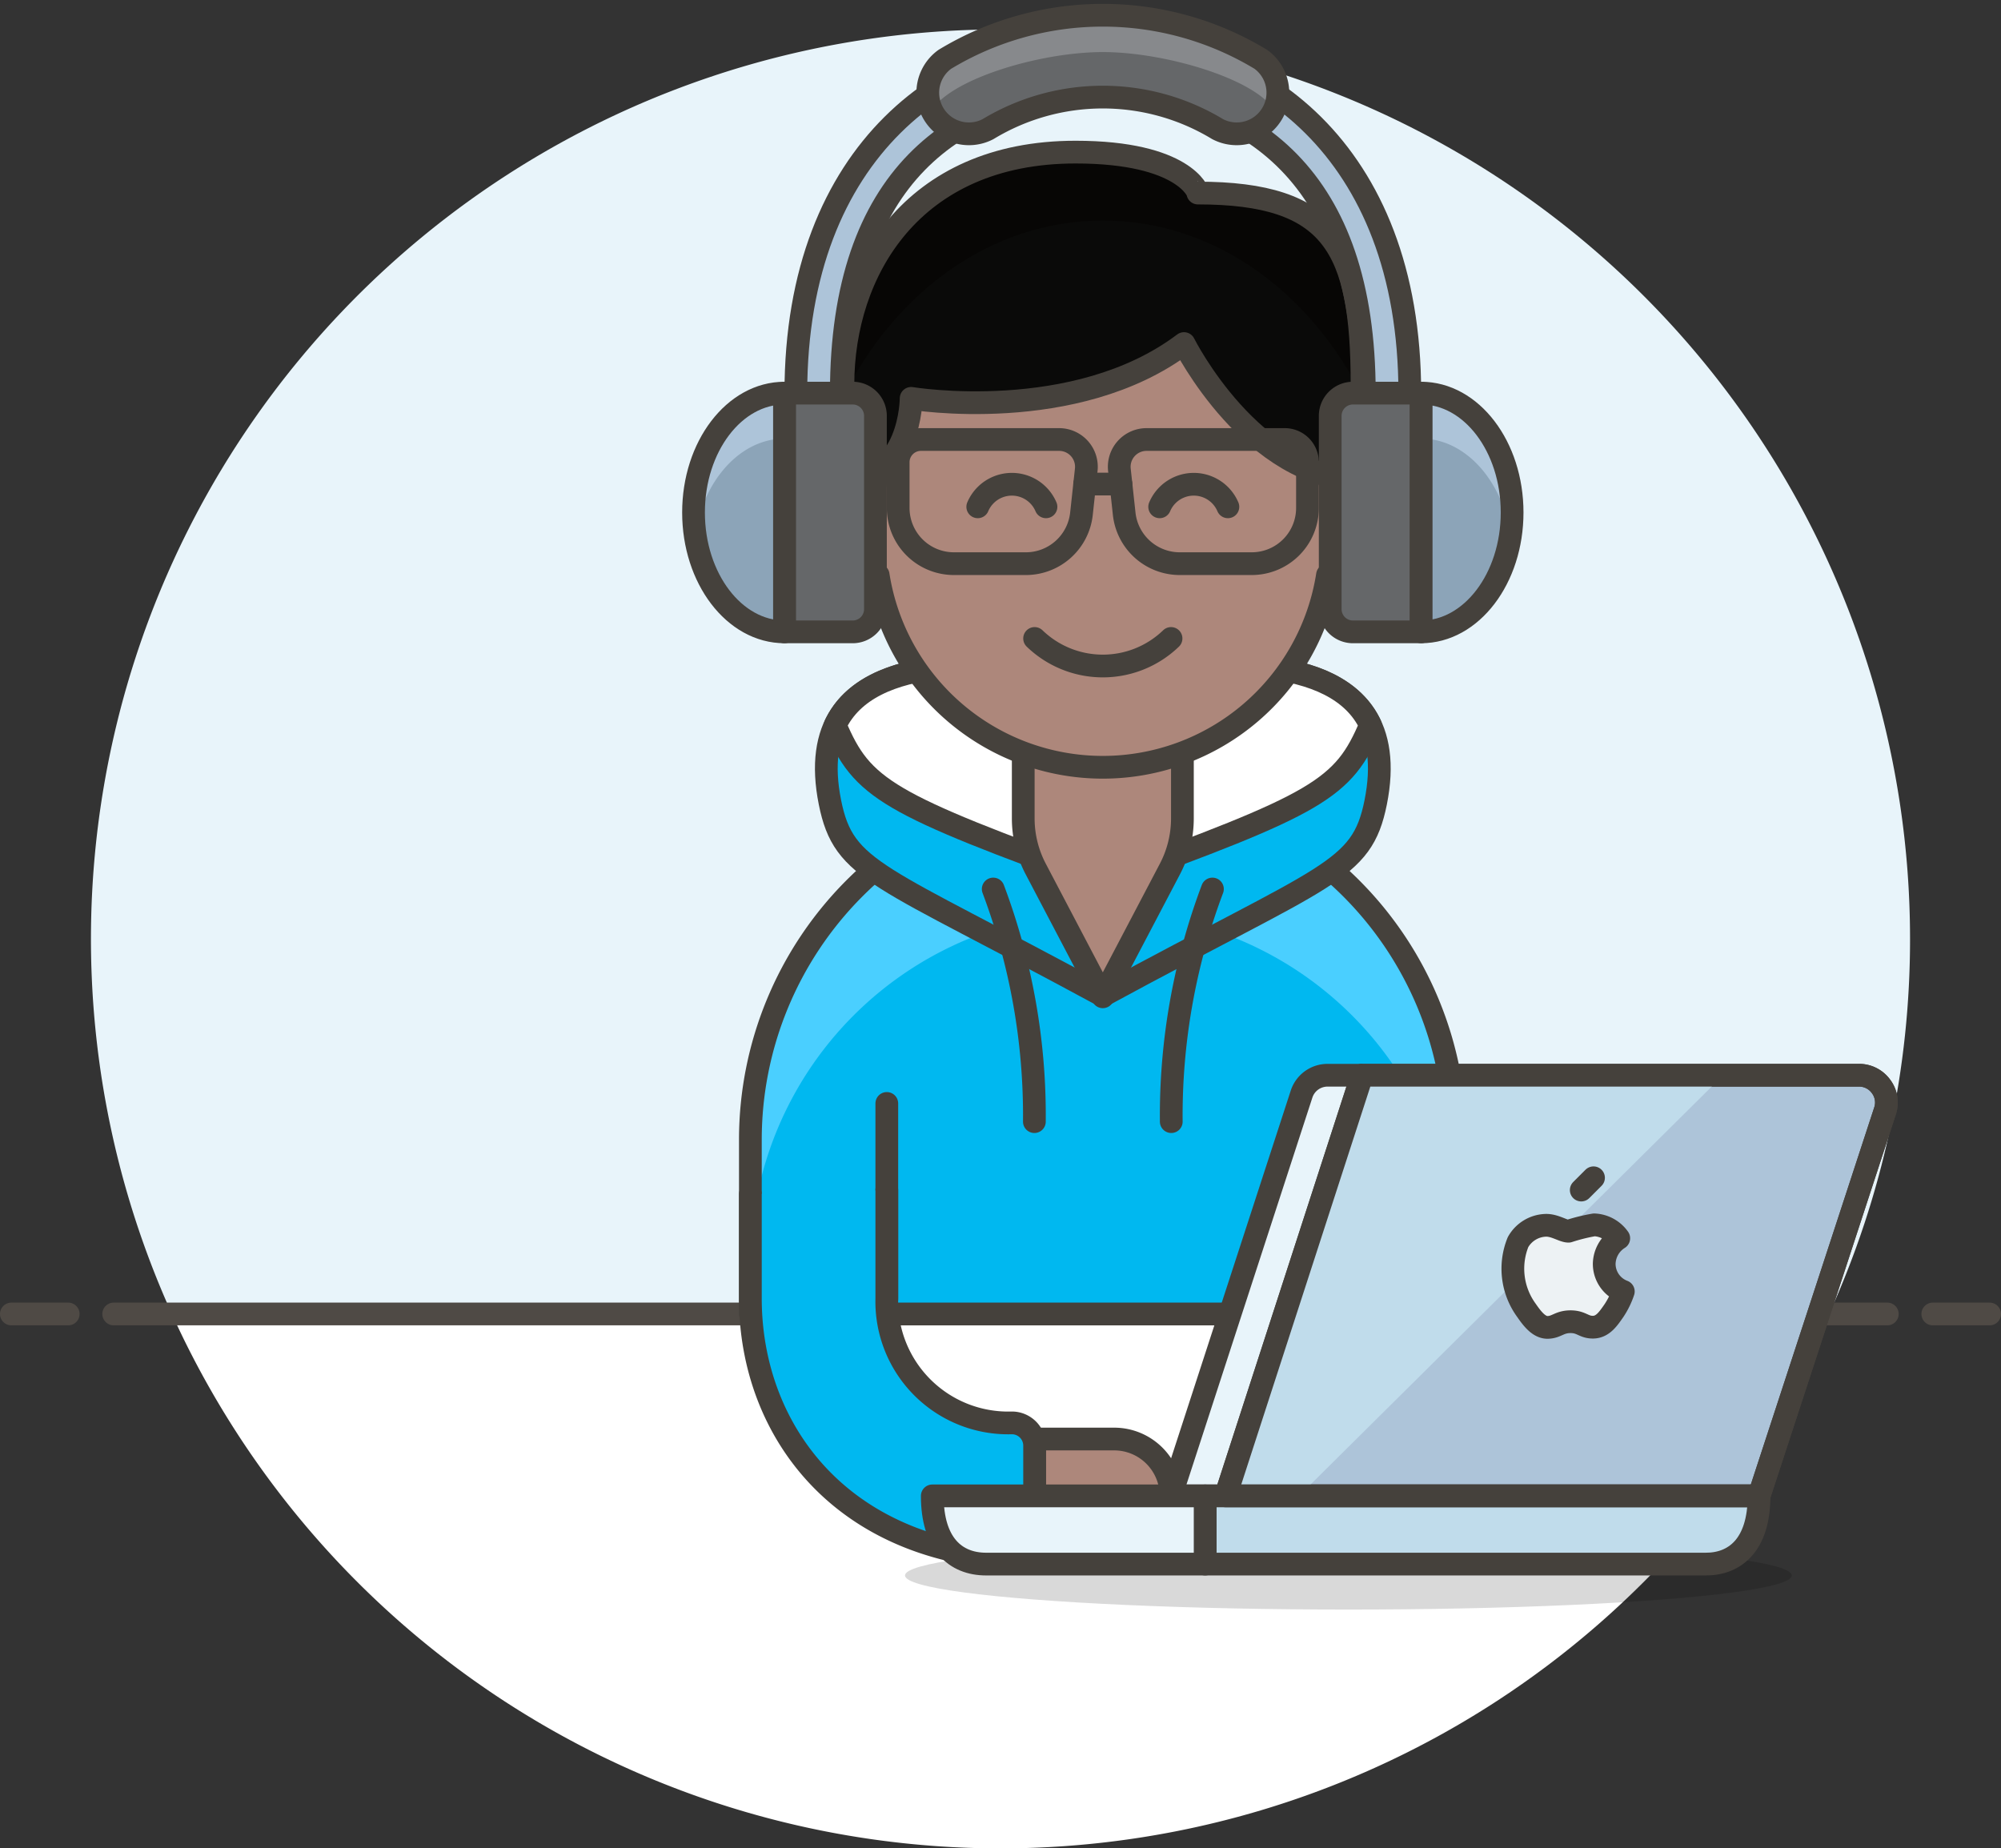 <svg xmlns="http://www.w3.org/2000/svg" width="88" height="81.294" viewBox="0 0 88 81.294">
  <rect x="0" y="0" width="88" height="81.294" fill="#333333" stroke="none"/>
  <g id="host" transform="translate(-6 -9.02)">
    <path id="Path_20" data-name="Path 20" d="M90,50.31a40,40,0,1,0-76.44,16.5H86.44A39.85,39.85,0,0,0,90,50.31Z" fill="#e8f4fa"/>
    <path id="Path_21" data-name="Path 21" d="M13.56,66.81a40,40,0,0,0,72.88,0Z" fill="#fff"/>
    <line id="Line_10" data-name="Line 10" x2="78" transform="translate(11 66.81)" fill="none" stroke="#4f4a45" stroke-linecap="round" stroke-linejoin="round" stroke-width="1"/>
    <line id="Line_11" data-name="Line 11" x2="2.5" transform="translate(6.5 66.81)" fill="none" stroke="#4f4a45" stroke-linecap="round" stroke-linejoin="round" stroke-width="1"/>
    <line id="Line_12" data-name="Line 12" x2="2.5" transform="translate(91 66.81)" fill="none" stroke="#4f4a45" stroke-linecap="round" stroke-linejoin="round" stroke-width="1"/>
    <path id="Path_22" data-name="Path 22" d="M54.5,43.5A15.65,15.65,0,0,1,70,59.14v7.67H39V59.14A15.65,15.65,0,0,1,54.5,43.5Z" fill="#00b8f0"/>
    <path id="Path_23" data-name="Path 23" d="M54.5,43.5A15.65,15.65,0,0,1,70,59.14v5.5a15.5,15.5,0,1,0-31,0v-5.5A15.65,15.65,0,0,1,54.5,43.5Z" fill="#4acfff"/>
    <path id="Path_24" data-name="Path 24" d="M54.5,43.5A15.65,15.65,0,0,1,70,59.14v7.67H39V59.14A15.65,15.65,0,0,1,54.5,43.5Z" fill="none" stroke="#45413c" stroke-linecap="round" stroke-linejoin="round" stroke-width="1"/>
    <path id="Path_25" data-name="Path 25" d="M54.5,38.81c-6-1-13.34-1.2-12,5.5.62,3.08,2.08,3.11,12,8.5,9.92-5.39,11.38-5.42,12-8.5C67.84,37.61,60.5,37.81,54.5,38.81Z" fill="#00b8f0" stroke="#45413c" stroke-linecap="round" stroke-linejoin="round" stroke-width="1"/>
    <path id="Path_26" data-name="Path 26" d="M54.5,38.81c-4.72-.79-10.27-1.08-11.77,2.1,1.19,2.81,2.24,3.44,11.77,6.9,9.53-3.46,10.58-4.09,11.77-6.9C64.77,37.73,59.22,38,54.5,38.81Z" fill="#fff" stroke="#45413c" stroke-linecap="round" stroke-linejoin="round" stroke-width="1"/>
    <path id="Path_27" data-name="Path 27" d="M49.68,48.12a28.3,28.3,0,0,1,1.81,10.23" fill="none" stroke="#45413c" stroke-linecap="round" stroke-linejoin="round" stroke-width="1"/>
    <path id="Path_28" data-name="Path 28" d="M58,40.81V45a4.79,4.79,0,0,1-.56,2.26l-2.94,5.6-2.94-5.6A4.79,4.79,0,0,1,51,45V40.81Z" fill="#ad877b"/>
    <path id="Path_29" data-name="Path 29" d="M58,44.34a13.27,13.27,0,0,1-7,0V40.81h7Z" fill="#ad877b"/>
    <path id="Path_30" data-name="Path 30" d="M58,40.81V45a4.79,4.79,0,0,1-.56,2.26l-2.94,5.6-2.94-5.6A4.79,4.79,0,0,1,51,45V40.81Z" fill="none" stroke="#45413c" stroke-linecap="round" stroke-linejoin="round" stroke-width="1"/>
    <path id="Path_31" data-name="Path 31" d="M59.32,48.12a28.3,28.3,0,0,0-1.81,10.23" fill="none" stroke="#45413c" stroke-linecap="round" stroke-linejoin="round" stroke-width="1"/>
    <path id="Path_32" data-name="Path 32" d="M51.5,72.31H55a2.5,2.5,0,0,1,2.5,2.5h0a2.5,2.5,0,0,1-2.5,2.5H51.5Z" fill="#ad877b" stroke="#45413c" stroke-linecap="round" stroke-linejoin="round" stroke-width="1"/>
    <line id="Line_13" data-name="Line 13" y1="8.62" transform="translate(45 57.55)" fill="none" stroke="#45413c" stroke-linecap="round" stroke-linejoin="round" stroke-width="1"/>
    <path id="Path_33" data-name="Path 33" d="M39,61.54v4.59C39,72,43.12,77.6,51.5,77.6v-5a1,1,0,0,0-1-1A5.34,5.34,0,0,1,45,66.13V61.36" fill="#00b8f0" stroke="#45413c" stroke-linecap="round" stroke-linejoin="round" stroke-width="1"/>
    <path id="Path_34" data-name="Path 34" d="M64.5,30.31v-2.5a10,10,0,1,0-20,0v2.5a2,2,0,1,0,0,4h.12a10,10,0,0,0,19.76,0h.12a2,2,0,0,0,0-4Z" fill="#ad877b" stroke="#45413c" stroke-linecap="round" stroke-linejoin="round" stroke-width="1"/>
    <path id="Path_35" data-name="Path 35" d="M57.5,37.1a4.32,4.32,0,0,1-6,0" fill="none" stroke="#45413c" stroke-linecap="round" stroke-linejoin="round" stroke-width="1"/>
    <path id="Path_36" data-name="Path 36" d="M52,31.31a1.63,1.63,0,0,0-3,0" fill="none" stroke="#45413c" stroke-linecap="round" stroke-linejoin="round" stroke-width="1"/>
    <path id="Path_37" data-name="Path 37" d="M60,31.31a1.63,1.63,0,0,0-3,0" fill="none" stroke="#45413c" stroke-linecap="round" stroke-linejoin="round" stroke-width="1"/>
    <path id="Path_38" data-name="Path 38" d="M53.3,15.71c-7.22,0-10.23,5.27-10.23,10.22v4.22c3,0,3-3.61,3-3.61s7.22,1.2,12-2.41c0,0,3,6,7.83,6v-4.2c0-6.05-1.28-8.42-7.22-8.42C58.72,17.51,58.11,15.71,53.3,15.71Z" fill="#0a0a09"/>
    <path id="Path_39" data-name="Path 39" d="M54.5,18.72c4.89,0,9.14,3.13,11.44,7.78v-.57c0-6.05-1.28-8.42-7.22-8.42,0,0-.61-1.8-5.42-1.8-7.22,0-10.23,5.27-10.23,10.22v.57C45.37,21.85,49.62,18.72,54.5,18.72Z" fill="#070605"/>
    <path id="Path_40" data-name="Path 40" d="M53.3,15.71c-7.22,0-10.23,5.27-10.23,10.22v4.22c3,0,3-3.61,3-3.61s7.22,1.2,12-2.41c0,0,3,6,7.83,6v-4.2c0-6.05-1.28-8.42-7.22-8.42C58.72,17.51,58.11,15.71,53.3,15.71Z" fill="none" stroke="#45413c" stroke-linecap="round" stroke-linejoin="round" stroke-width="1"/>
    <path id="Path_41" data-name="Path 41" d="M51.17,33.81H47.91a2.45,2.45,0,0,1-2.41-2.46v-2a1,1,0,0,1,1-1h6.08a1.2,1.2,0,0,1,1.19,1.34l-.21,1.93A2.46,2.46,0,0,1,51.17,33.81Z" fill="none" stroke="#45413c" stroke-linecap="round" stroke-linejoin="round" stroke-width="1"/>
    <path id="Path_42" data-name="Path 42" d="M57.83,33.81h3.26a2.45,2.45,0,0,0,2.41-2.46v-2a1,1,0,0,0-1-1H56.42a1.2,1.2,0,0,0-1.19,1.34l.21,1.93A2.46,2.46,0,0,0,57.83,33.81Z" fill="none" stroke="#45413c" stroke-linecap="round" stroke-linejoin="round" stroke-width="1"/>
    <line id="Line_14" data-name="Line 14" x2="1.6" transform="translate(53.7 30.31)" fill="none" stroke="#45413c" stroke-linecap="round" stroke-linejoin="round" stroke-width="1"/>
    <path id="Path_43" data-name="Path 43" d="M54.5,10.81c-6.67,0-13.5,4.72-13.5,15.5h2c0-9.58,5-13,11.5-13.5,6.5.5,11.5,3.92,11.5,13.5h2C68,15.53,61.17,10.82,54.5,10.81Z" fill="#adc4d9" stroke="#45413c" stroke-linecap="round" stroke-linejoin="round" stroke-width="1"/>
    <path id="Path_44" data-name="Path 44" d="M40.5,26.31h3a1,1,0,0,1,1,1v8.5a1,1,0,0,1-1,1h-3Z" fill="#656769" stroke="#45413c" stroke-linecap="round" stroke-linejoin="round" stroke-width="1"/>
    <path id="Path_45" data-name="Path 45" d="M40.5,36.81c-2.21,0-4-2.35-4-5.25s1.79-5.25,4-5.25Z" fill="#8ca4b8"/>
    <path id="Path_46" data-name="Path 46" d="M36.5,31.56a8.118,8.118,0,0,0,.07,1c.36-2.42,2-4.25,3.93-4.25v-2C38.29,26.31,36.5,28.66,36.5,31.56Z" fill="#adc4d9"/>
    <path id="Path_47" data-name="Path 47" d="M40.5,36.81c-2.21,0-4-2.35-4-5.25s1.79-5.25,4-5.25Z" fill="none" stroke="#45413c" stroke-linejoin="round" stroke-width="1"/>
    <path id="Path_48" data-name="Path 48" d="M64.5,26.31h3a1,1,0,0,1,1,1v8.5a1,1,0,0,1-1,1h-3Z" transform="translate(133 63.12) rotate(180)" fill="#656769" stroke="#45413c" stroke-linecap="round" stroke-linejoin="round" stroke-width="1"/>
    <path id="Path_49" data-name="Path 49" d="M68.5,36.81c2.21,0,4-2.35,4-5.25s-1.79-5.25-4-5.25Z" fill="#8ca4b8"/>
    <path id="Path_50" data-name="Path 50" d="M72.5,31.56a8.12,8.12,0,0,1-.07,1c-.36-2.42-2-4.25-3.93-4.25v-2C70.71,26.31,72.5,28.66,72.5,31.56Z" fill="#adc4d9"/>
    <path id="Path_51" data-name="Path 51" d="M68.5,36.81c2.21,0,4-2.35,4-5.25s-1.79-5.25-4-5.25Z" fill="none" stroke="#45413c" stroke-linejoin="round" stroke-width="1"/>
    <path id="Path_52" data-name="Path 52" d="M61.45,11.63a13.42,13.42,0,0,0-13.9,0,1.81,1.81,0,0,0,1.9,3.07,9.75,9.75,0,0,1,10.1,0,1.81,1.81,0,0,0,1.9-3.07Z" fill="#656769"/>
    <path id="Path_53" data-name="Path 53" d="M54.5,11.31c2.8,0,6.88,1.23,7.6,2.66a1.8,1.8,0,0,0-.65-2.34,13.42,13.42,0,0,0-13.9,0A1.8,1.8,0,0,0,46.9,14C47.62,12.54,51.69,11.31,54.5,11.31Z" fill="#87898c"/>
    <path id="Path_54" data-name="Path 54" d="M61.45,11.63a13.42,13.42,0,0,0-13.9,0,1.81,1.81,0,0,0,1.9,3.07,9.75,9.75,0,0,1,10.1,0,1.81,1.81,0,0,0,1.9-3.07Z" fill="none" stroke="#45413c" stroke-linecap="round" stroke-linejoin="round" stroke-width="1"/>
    <ellipse id="Ellipse_9" data-name="Ellipse 9" cx="19.5" cy="1.5" rx="19.5" ry="1.5" transform="translate(45.8 76.81)" fill="#020202" opacity="0.15"/>
    <line id="Line_15" data-name="Line 15" y1="0.61" transform="translate(64.34 57.55)" fill="none" stroke="#45413c" stroke-linecap="round" stroke-linejoin="round" stroke-width="1"/>
    <line id="Line_16" data-name="Line 16" y1="9.22" transform="translate(64.34 57.55)" fill="none" stroke="#45413c" stroke-linecap="round" stroke-linejoin="round" stroke-width="1"/>
    <path id="Path_65" data-name="Path 65" d="M59.9,74.81H57.49l5.75-17.67a1.2,1.2,0,0,1,1.14-.83h1.53" fill="#e8f4fa" stroke="#45413c" stroke-linejoin="round" stroke-width="1"/>
    <path id="Path_66" data-name="Path 66" d="M83.36,74.81H59.9l6-18.5H87.73a1.19,1.19,0,0,1,1,.5,1.17,1.17,0,0,1,.17,1.07Z" fill="#adc4d9" stroke="#45413c" stroke-linejoin="round" stroke-width="1"/>
    <path id="Path_67" data-name="Path 67" d="M81.78,56.31H65.91L59.9,74.81h3.23Z" fill="#c0dceb"/>
    <path id="Path_68" data-name="Path 68" d="M83.36,74.81H59v3H81C82.27,77.82,83.36,77,83.36,74.81Z" fill="#c0dceb" stroke="#45413c" stroke-linejoin="round" stroke-width="1"/>
    <path id="Path_69" data-name="Path 69" d="M59,74.81H47c0,2.09,1,3,2.37,3H59Z" fill="#e8f4fa" stroke="#45413c" stroke-linejoin="round" stroke-width="1"/>
    <path id="Path_70" data-name="Path 70" d="M76.55,64.61a1.36,1.36,0,0,1,.64-1.13,1.39,1.39,0,0,0-1.08-.59,8.009,8.009,0,0,0-1.13.28c-.23,0-.6-.27-1-.26a1.45,1.45,0,0,0-1.22.74,3.11,3.11,0,0,0,.37,3c.25.36.55.76.94.75s.51-.25,1-.25.58.25,1,.24.66-.37.91-.73a3.51,3.51,0,0,0,.41-.84,1.3,1.3,0,0,1-.84-1.21Z" fill="#edf2f4" stroke="#45413c" stroke-linejoin="round" stroke-width="1"/>
    <line id="Line_24" data-name="Line 24" y1="0.54" x2="0.54" transform="translate(75.54 60.82)" fill="none" stroke="#45413c" stroke-linecap="round" stroke-linejoin="round" stroke-width="1"/>
    <path id="Path_71" data-name="Path 71" d="M83.36,74.81H59.9l6-18.5H87.73a1.19,1.19,0,0,1,1,.5,1.17,1.17,0,0,1,.17,1.07Z" fill="none" stroke="#45413c" stroke-linejoin="round" stroke-width="1"/>
  </g>
</svg>
